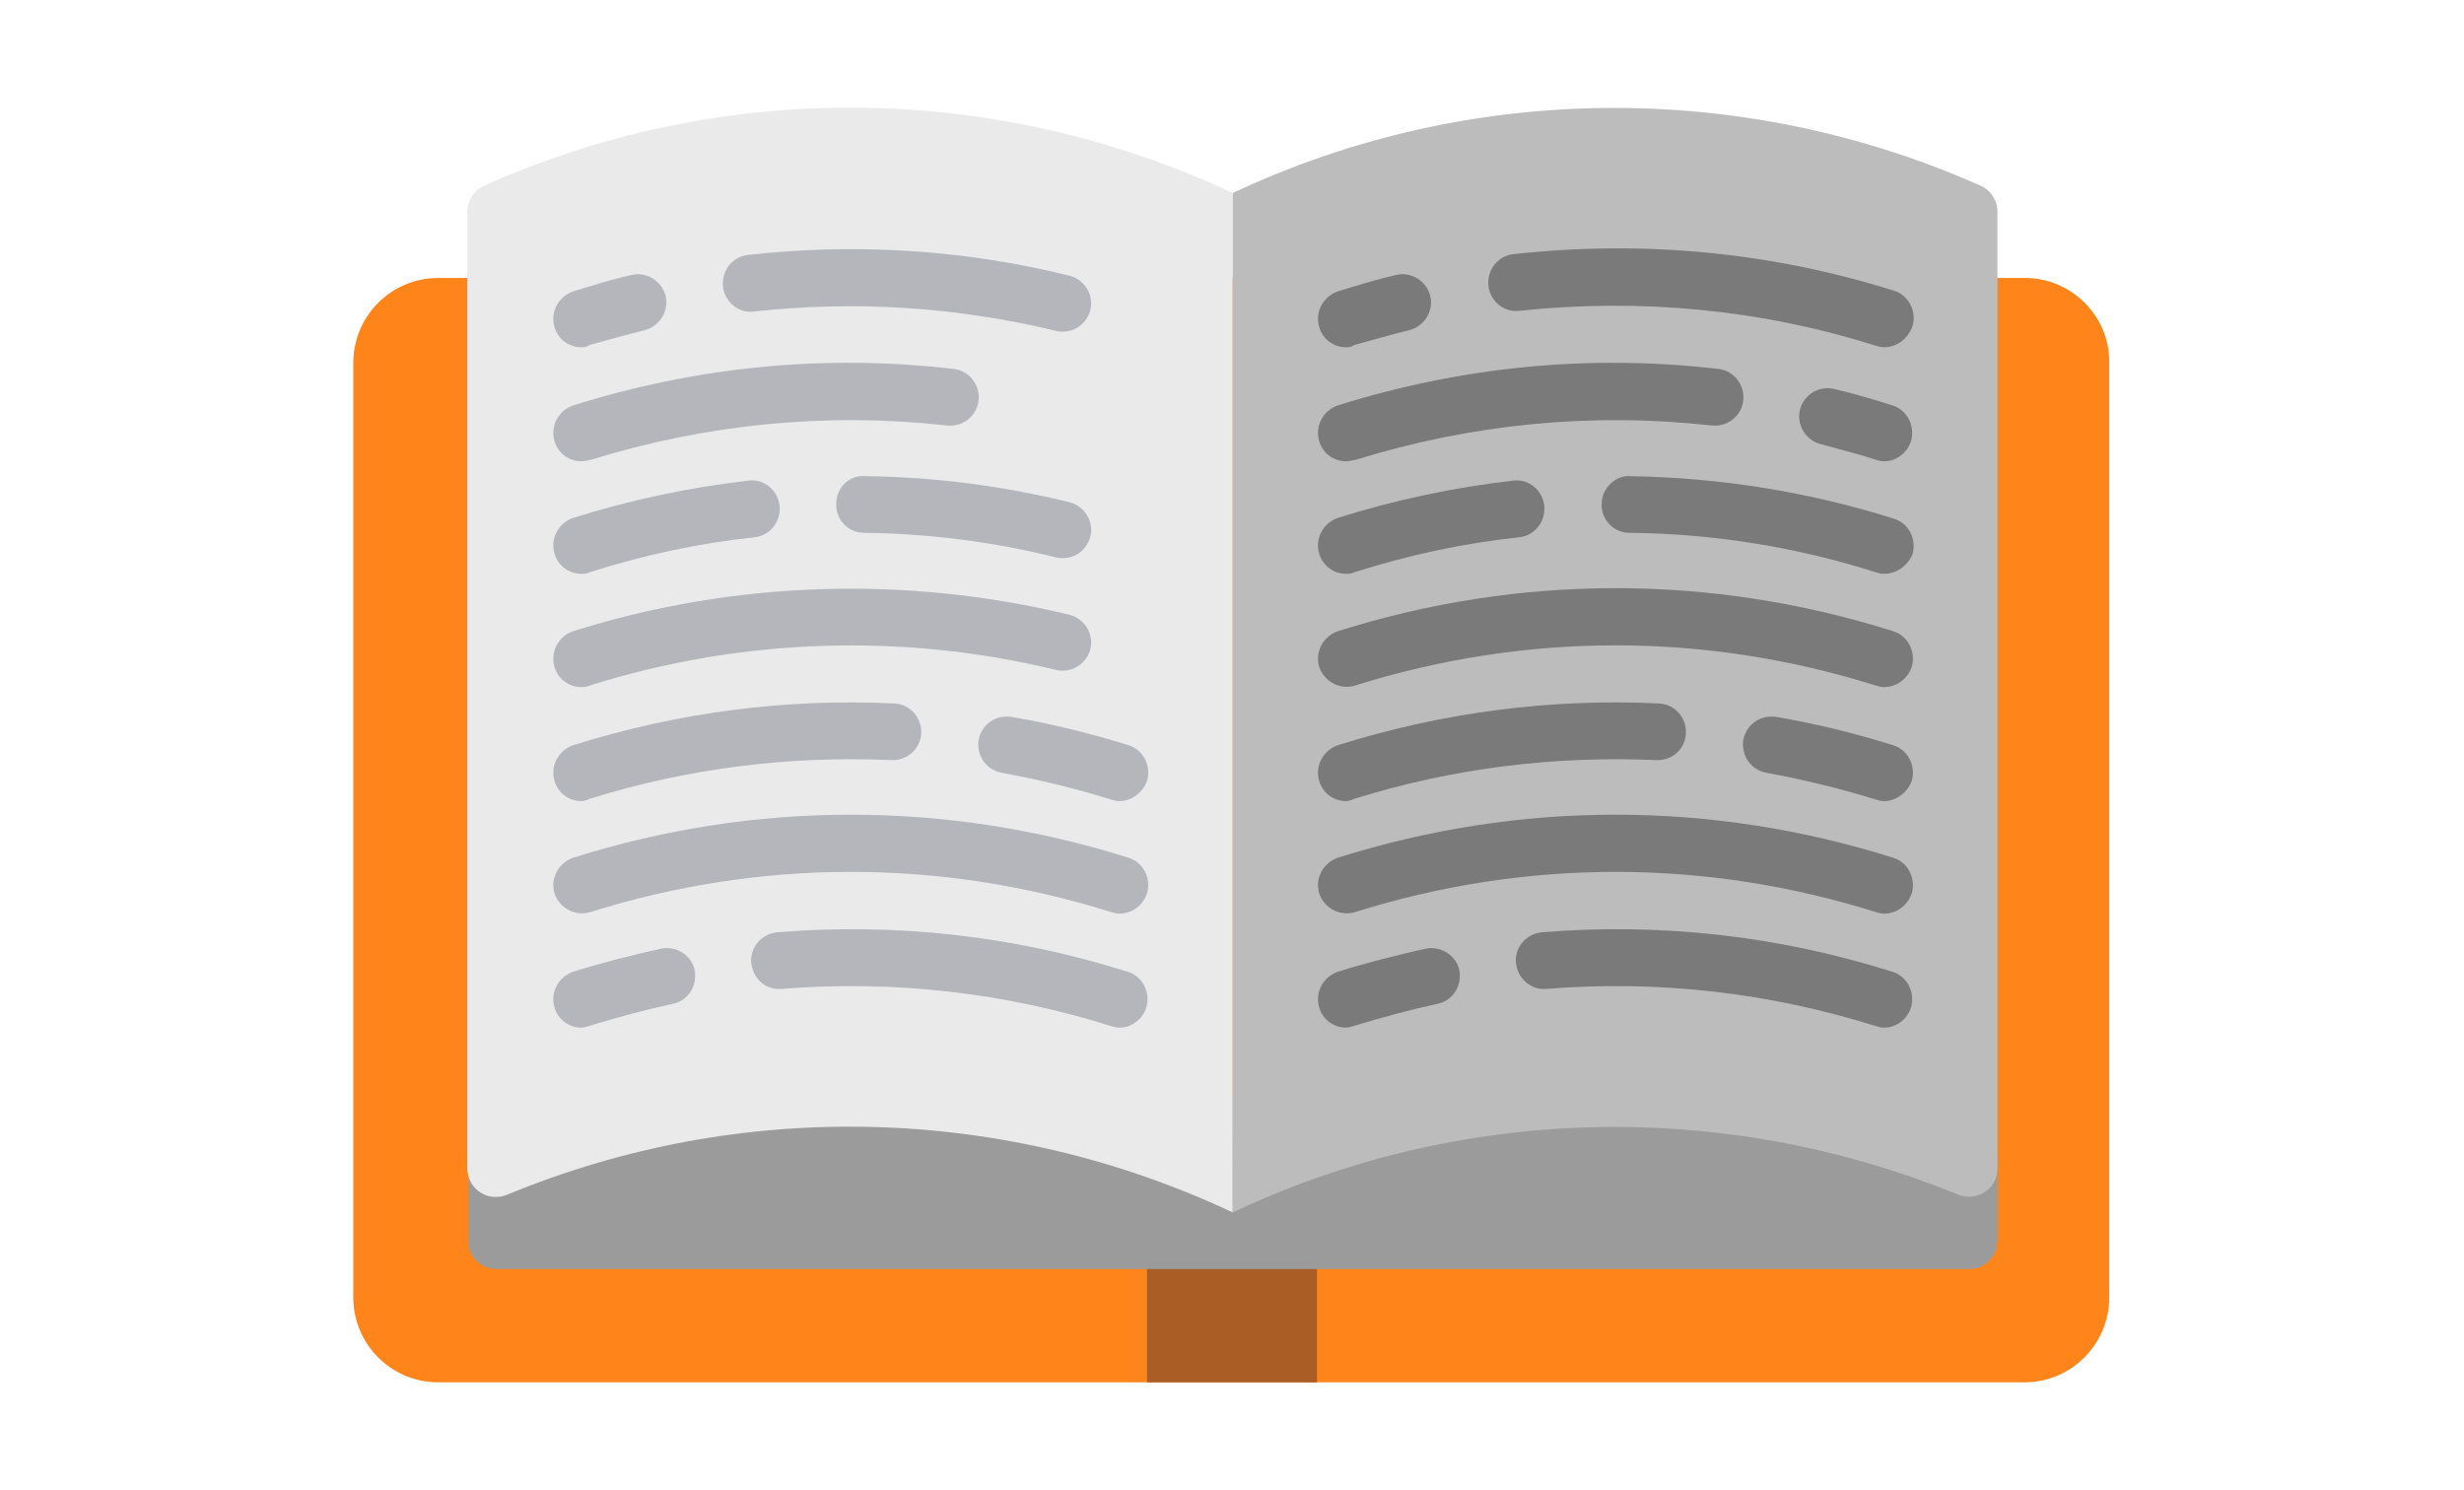 <?xml version="1.0" encoding="utf-8"?>
<!-- Generator: Adobe Illustrator 23.0.1, SVG Export Plug-In . SVG Version: 6.00 Build 0)  -->
<svg version="1.1" id="Calque_1" xmlns="http://www.w3.org/2000/svg" xmlns:xlink="http://www.w3.org/1999/xlink" x="0px" y="0px"
	 viewBox="0 0 330.6 200" style="enable-background:new 0 0 330.6 200;" xml:space="preserve">
<style type="text/css">
	.st0{fill:#FF851B;}
	.st1{fill:#AA5D24;}
	.st2{clip-path:url(#SVGID_2_);fill:#9B9B9B;}
	.st3{clip-path:url(#SVGID_2_);fill:#EAEAEA;}
	.st4{clip-path:url(#SVGID_2_);fill:#BCBCBC;}
	.st5{fill:#7A7A7A;}
	.st6{fill:#B4B6BC;}
</style>
<g>
	<path class="st0" d="M271.7,37.3H58.8c-6.3,0-11.4,5.1-11.4,11.4v125.4c0,6.3,5.1,11.4,11.4,11.4h212.8c6.3,0,11.4-5.1,11.4-11.4
		V48.7C283.1,42.4,277.9,37.3,271.7,37.3L271.7,37.3z M271.7,37.3"/>
	<rect x="153.9" y="166.5" class="st1" width="22.8" height="19"/>
	<g>
		<defs>
			<rect id="SVGID_1_" x="47.4" y="13.9" width="235.7" height="172.1"/>
		</defs>
		<clipPath id="SVGID_2_">
			<use xlink:href="#SVGID_1_"  style="overflow:visible;"/>
		</clipPath>
		<path class="st2" d="M268,155.1v11.4c0,2.1-1.7,3.8-3.8,3.8H66.6c-2.1,0-3.8-1.7-3.8-3.8v-11.4l22.7-11.4l91.2,3.8l76-3.8
			L268,155.1z M268,155.1"/>
		<path class="st3" d="M68.1,160.3c31.2-12.9,66.5-12.1,97.3,2.4V25.9C133.6,11,97,10.6,65,24.9c-1.4,0.6-2.3,2-2.3,3.5v128.5
			C62.8,159.6,65.5,161.4,68.1,160.3L68.1,160.3z M68.1,160.3"/>
		<path class="st4" d="M165.4,162.7c30.7-14.5,66-15.2,97.3-2.4c2.5,1,5.3-0.7,5.3-3.5V28.4c0-1.5-0.9-2.9-2.3-3.5
			c-32-14.2-68.6-13.9-100.3,1V162.7z M165.4,162.7"/>
	</g>
	<g>
		<path class="st5" d="M180.6,137.9c-1.6,0-3.1-1-3.6-2.7c-0.6-2,0.5-4.1,2.5-4.8c3.8-1.2,7.8-2.2,11.8-3.1c2-0.4,4.1,0.9,4.5,2.9
			c0.4,2.1-0.9,4.1-2.9,4.5c-3.7,0.8-7.4,1.8-11,2.9C181.3,137.8,180.9,137.9,180.6,137.9L180.6,137.9z M180.6,137.9"/>
		<path class="st5" d="M252.8,137.9c-0.4,0-0.8-0.1-1.1-0.2c-14.3-4.5-29.2-6.2-44.2-5c-2.1,0.2-3.9-1.4-4.1-3.5
			c-0.2-2.1,1.4-3.9,3.5-4.1c16-1.3,31.8,0.5,47,5.3c2,0.6,3.1,2.8,2.5,4.8C255.9,136.8,254.4,137.9,252.8,137.9L252.8,137.9z
			 M252.8,137.9"/>
		<path class="st5" d="M252.8,122.6c-0.4,0-0.8-0.1-1.1-0.2c-22.9-7.2-47-7.2-69.9,0c-2,0.6-4.1-0.5-4.8-2.5c-0.6-2,0.5-4.1,2.5-4.8
			c24.4-7.7,50.1-7.7,74.5,0c2,0.6,3.1,2.8,2.5,4.8C255.9,121.6,254.4,122.6,252.8,122.6L252.8,122.6z M252.8,122.6"/>
		<path class="st5" d="M180.6,107.5c-1.6,0-3.1-1-3.6-2.7c-0.6-2,0.5-4.1,2.5-4.8c14-4.4,28.5-6.3,43.1-5.6c2.1,0.1,3.7,1.9,3.6,4
			c-0.1,2.1-1.8,3.7-4,3.6c-13.7-0.6-27.4,1.1-40.5,5.2C181.3,107.4,180.9,107.5,180.6,107.5L180.6,107.5z M180.6,107.5"/>
		<path class="st5" d="M252.8,107.5c-0.4,0-0.8-0.1-1.1-0.2c-4.8-1.5-9.8-2.7-14.7-3.6c-2.1-0.4-3.4-2.3-3.1-4.4
			c0.4-2.1,2.3-3.4,4.4-3.1c5.3,0.9,10.6,2.2,15.7,3.8c2,0.6,3.1,2.8,2.5,4.8C255.9,106.4,254.4,107.5,252.8,107.5L252.8,107.5z
			 M252.8,107.5"/>
		<path class="st5" d="M252.8,92.2c-0.4,0-0.8-0.1-1.1-0.2c-22.9-7.2-47-7.2-69.9,0c-2,0.6-4.1-0.5-4.8-2.5c-0.6-2,0.5-4.1,2.5-4.8
			c24.4-7.7,50.1-7.7,74.5,0c2,0.6,3.1,2.8,2.5,4.8C255.9,91.2,254.4,92.2,252.8,92.2L252.8,92.2z M252.8,92.2"/>
		<path class="st5" d="M180.6,77c-1.6,0-3.1-1-3.6-2.7c-0.6-2,0.5-4.1,2.5-4.8c7.6-2.4,15.6-4.1,23.5-5c2.1-0.3,4,1.3,4.2,3.4
			c0.2,2.1-1.3,4-3.4,4.2c-7.5,0.8-14.9,2.4-22.1,4.7C181.3,77,180.9,77,180.6,77L180.6,77z M180.6,77"/>
		<path class="st5" d="M252.8,77c-0.4,0-0.8-0.1-1.1-0.2c-10.7-3.4-21.9-5.2-33.1-5.3c-2.1,0-3.8-1.8-3.7-3.9c0-2.1,1.9-3.9,3.9-3.7
			c12,0.2,23.9,2.1,35.3,5.7c2,0.6,3.1,2.8,2.5,4.8C255.9,76,254.4,77,252.8,77L252.8,77z M252.8,77"/>
		<path class="st5" d="M180.6,61.9c-1.6,0-3.1-1-3.6-2.7c-0.6-2,0.5-4.1,2.5-4.8c16.6-5.2,33.7-6.9,51-4.9c2.1,0.2,3.6,2.1,3.4,4.2
			c-0.2,2.1-2.1,3.6-4.2,3.4c-16.2-1.8-32.3-0.2-47.8,4.6C181.3,61.8,180.9,61.9,180.6,61.9L180.6,61.9z M180.6,61.9"/>
		<path class="st5" d="M252.8,61.9c-0.4,0-0.8-0.1-1.1-0.2c-2.4-0.8-4.9-1.4-7.4-2.1c-2-0.5-3.3-2.6-2.8-4.6c0.5-2,2.5-3.3,4.6-2.8
			c2.6,0.6,5.3,1.4,7.8,2.2c2,0.6,3.1,2.8,2.5,4.8C255.9,60.8,254.4,61.9,252.8,61.9L252.8,61.9z M252.8,61.9"/>
		<path class="st5" d="M180.6,46.6c-1.6,0-3.1-1-3.6-2.7c-0.6-2,0.5-4.1,2.5-4.8c2.6-0.8,5.2-1.6,7.8-2.2c2-0.5,4.1,0.8,4.6,2.8
			c0.5,2-0.8,4.1-2.8,4.6c-2.4,0.6-4.9,1.3-7.4,2C181.3,46.6,180.9,46.6,180.6,46.6L180.6,46.6z M180.6,46.6"/>
		<path class="st5" d="M252.8,46.6c-0.4,0-0.8-0.1-1.1-0.2c-15.5-4.9-31.6-6.4-47.8-4.7c-2.1,0.3-4-1.3-4.2-3.4
			c-0.2-2.1,1.3-4,3.4-4.2c17.3-1.9,34.4-0.3,51,4.9c2,0.6,3.1,2.8,2.5,4.8C255.9,45.6,254.4,46.6,252.8,46.6L252.8,46.6z
			 M252.8,46.6"/>
	</g>
	<path class="st6" d="M78,137.9c-1.6,0-3.1-1-3.6-2.7c-0.6-2,0.5-4.1,2.5-4.8c3.8-1.2,7.8-2.2,11.8-3.1c2.1-0.4,4.1,0.9,4.5,2.9
		c0.4,2.1-0.9,4.1-2.9,4.5c-3.7,0.8-7.4,1.8-11,2.9C78.7,137.8,78.3,137.9,78,137.9L78,137.9z M78,137.9"/>
	<path class="st6" d="M150.2,137.9c-0.4,0-0.8-0.1-1.1-0.2c-14.3-4.5-29.2-6.2-44.2-5c-2.2,0.2-3.9-1.4-4.1-3.5
		c-0.2-2.1,1.4-3.9,3.5-4.1c16-1.3,31.8,0.5,47,5.3c2,0.6,3.1,2.8,2.5,4.8C153.3,136.8,151.8,137.9,150.2,137.9L150.2,137.9z
		 M150.2,137.9"/>
	<path class="st6" d="M150.2,122.6c-0.4,0-0.8-0.1-1.1-0.2c-22.9-7.2-47-7.2-69.9,0c-2,0.6-4.1-0.5-4.8-2.5c-0.6-2,0.5-4.1,2.5-4.8
		c24.4-7.7,50.1-7.7,74.5,0c2,0.6,3.1,2.8,2.5,4.8C153.3,121.6,151.8,122.6,150.2,122.6L150.2,122.6z M150.2,122.6"/>
	<path class="st6" d="M78,107.5c-1.6,0-3.1-1-3.6-2.7c-0.6-2,0.5-4.1,2.5-4.8c14-4.4,28.5-6.3,43.1-5.6c2.1,0.1,3.7,1.9,3.6,4
		c-0.1,2.1-1.9,3.7-4,3.6c-13.7-0.6-27.4,1.1-40.5,5.2C78.7,107.4,78.3,107.5,78,107.5L78,107.5z M78,107.5"/>
	<path class="st6" d="M150.2,107.5c-0.4,0-0.8-0.1-1.1-0.2c-4.8-1.5-9.8-2.7-14.7-3.6c-2.1-0.4-3.4-2.3-3.1-4.4
		c0.4-2.1,2.3-3.4,4.4-3.1c5.3,0.9,10.6,2.2,15.7,3.8c2,0.6,3.1,2.8,2.5,4.8C153.3,106.4,151.8,107.5,150.2,107.5L150.2,107.5z
		 M150.2,107.5"/>
	<path class="st6" d="M78,92.2c-1.6,0-3.1-1-3.6-2.7c-0.6-2,0.5-4.1,2.5-4.8c21.6-6.8,44.7-7.5,66.6-2.2c2,0.5,3.3,2.6,2.8,4.6
		c-0.5,2-2.6,3.3-4.6,2.8c-20.6-5-42.3-4.3-62.6,2.1C78.7,92.2,78.3,92.2,78,92.2L78,92.2z M78,92.2"/>
	<path class="st6" d="M78,77c-1.6,0-3.1-1-3.6-2.7c-0.6-2,0.5-4.1,2.5-4.8c7.6-2.4,15.6-4.1,23.5-5c2.1-0.3,4,1.3,4.2,3.4
		c0.2,2.1-1.3,4-3.4,4.2c-7.5,0.8-14.9,2.4-22.1,4.7C78.7,77,78.3,77,78,77L78,77z M78,77"/>
	<path class="st6" d="M142.6,74.9c-0.3,0-0.6,0-0.9-0.1c-8.4-2.1-17.1-3.2-25.8-3.3c-2.1,0-3.8-1.8-3.7-3.9c0-2.1,1.7-3.9,3.9-3.7
		c9.2,0.1,18.5,1.3,27.4,3.5c2,0.5,3.3,2.6,2.8,4.6C145.8,73.8,144.3,74.9,142.6,74.9L142.6,74.9z M142.6,74.9"/>
	<path class="st6" d="M78,61.9c-1.6,0-3.1-1-3.6-2.7c-0.6-2,0.5-4.1,2.5-4.8c16.6-5.2,33.7-6.9,51-4.9c2.1,0.2,3.6,2.1,3.4,4.2
		c-0.2,2.1-2.1,3.6-4.2,3.4c-16.2-1.8-32.3-0.2-47.8,4.6C78.7,61.8,78.3,61.9,78,61.9L78,61.9z M78,61.9"/>
	<path class="st6" d="M78,46.6c-1.6,0-3.1-1-3.6-2.7c-0.6-2,0.5-4.1,2.5-4.8c2.6-0.8,5.2-1.6,7.8-2.2c2-0.5,4.1,0.8,4.6,2.8
		c0.5,2-0.8,4.1-2.8,4.6c-2.4,0.6-4.9,1.3-7.4,2C78.7,46.6,78.3,46.6,78,46.6L78,46.6z M78,46.6"/>
	<path class="st6" d="M142.6,44.5c-0.3,0-0.6,0-0.9-0.1c-13.3-3.2-26.9-4.1-40.5-2.6c-2.1,0.3-4-1.3-4.2-3.4c-0.2-2.1,1.3-4,3.4-4.2
		c14.5-1.6,29-0.7,43.1,2.8c2,0.5,3.3,2.6,2.8,4.6C145.8,43.4,144.3,44.5,142.6,44.5L142.6,44.5z M142.6,44.5"/>
</g>
</svg>
